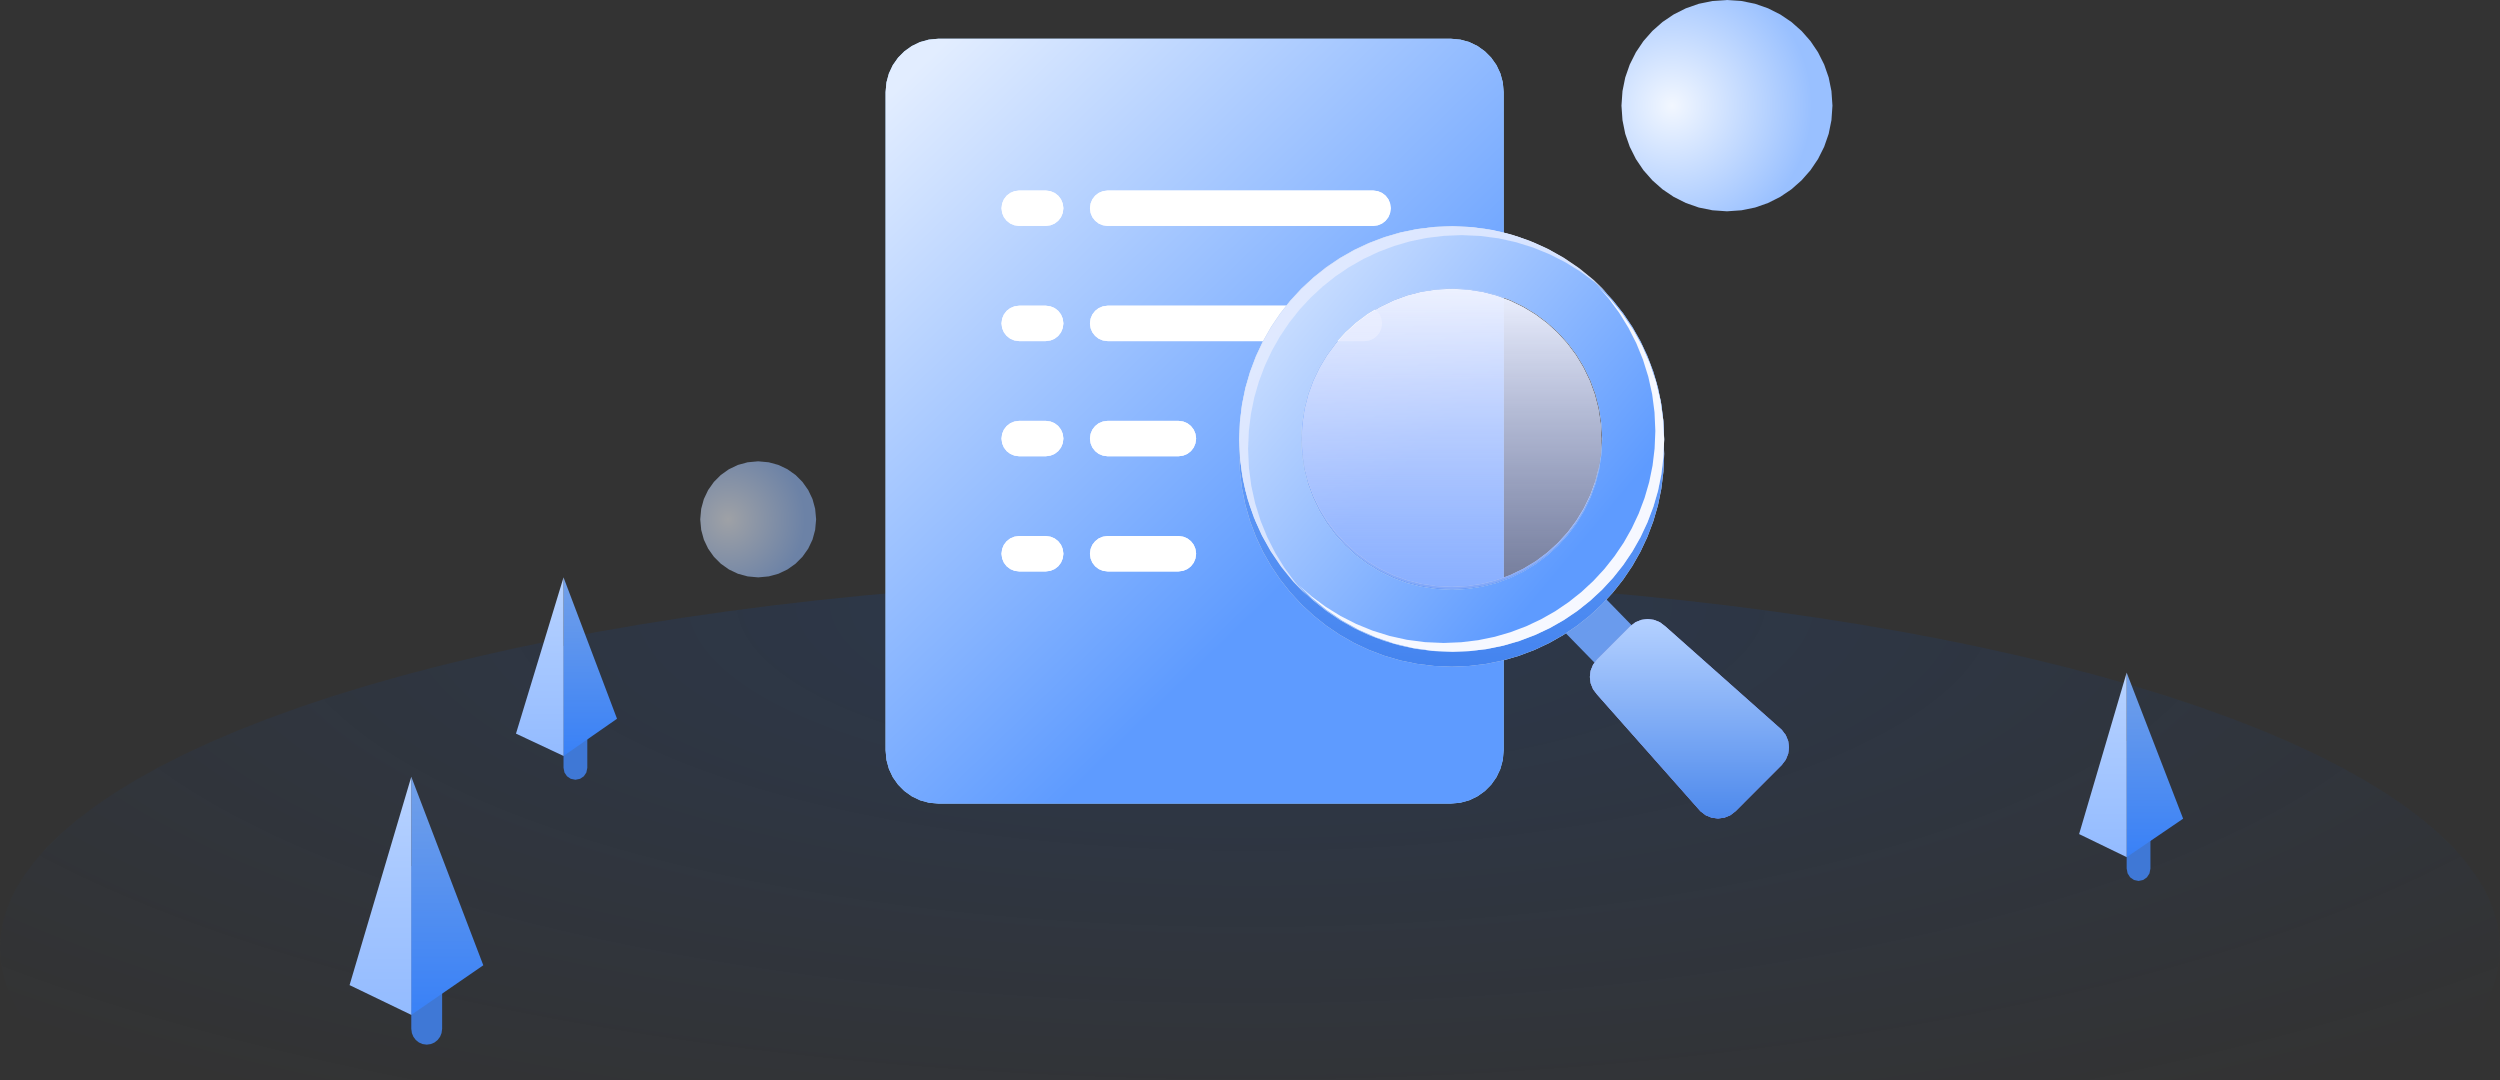<svg width="840" height="363" viewBox="0 0 840 363" fill="none" xmlns="http://www.w3.org/2000/svg">
<rect x="0" y="0" width="840" height="363" fill="#333333" stroke="none"/>
<g clip-path="url(#clip0_1_446)">
<path d="M840 318.5L839.77 322.623L839.081 326.72L837.953 330.789L836.375 334.841L834.348 338.88L831.862 342.9L828.348 347.621L824.224 352.302L819.481 356.943L814.089 361.557L808.028 366.145L801.568 370.531L794.498 374.864L786.8 379.148L778.452 383.383L769.436 387.573L760.2 391.518L750.354 395.382L739.89 399.175L728.777 402.892L716.985 406.534L705.072 409.929L692.731 413.178L679.95 416.288L666.72 419.26L653.02 422.08L639.261 424.686L625.162 427.136L610.714 429.425L595.906 431.554L580.729 433.522L565.552 435.285L550.135 436.873L534.458 438.288L518.522 439.524L502.317 440.586L486.161 441.447L469.845 442.121L453.39 442.607L436.775 442.897L420 443L403.225 442.897L386.61 442.607L370.155 442.121L353.839 441.447L337.683 440.586L321.478 439.524L305.542 438.288L289.865 436.873L274.448 435.285L259.271 433.522L244.094 431.554L229.286 429.425L214.838 427.136L200.739 424.686L186.98 422.08L173.28 419.26L160.05 416.288L147.269 413.178L134.928 409.929L123.015 406.534L111.223 402.892L100.11 399.175L89.645 395.382L79.8 391.518L70.564 387.573L61.548 383.383L53.2 379.148L45.502 374.864L38.432 370.531L31.972 366.145L25.911 361.557L20.519 356.943L15.776 352.302L11.652 347.621L8.138 342.9L5.652 338.88L3.625 334.841L2.047 330.789L0.919 326.72L0.23 322.623L0 318.5L0.23 314.377L0.919 310.28L2.047 306.211L3.625 302.159L5.652 298.12L8.138 294.1L11.652 289.379L15.776 284.698L20.519 280.057L25.911 275.443L31.972 270.855L38.432 266.469L45.502 262.136L53.2 257.852L61.548 253.617L70.564 249.427L79.8 245.482L89.645 241.618L100.11 237.825L111.223 234.108L123.015 230.466L134.928 227.071L147.269 223.822L160.05 220.712L173.28 217.74L186.98 214.92L200.739 212.314L214.838 209.864L229.286 207.575L244.094 205.446L259.271 203.478L274.448 201.715L289.865 200.127L305.542 198.712L321.478 197.476L337.683 196.414L353.839 195.553L370.155 194.879L386.61 194.393L403.225 194.103L420 194L436.775 194.103L453.39 194.393L469.845 194.879L486.161 195.553L502.317 196.414L518.522 197.476L534.458 198.712L550.135 200.127L565.552 201.715L580.729 203.478L595.906 205.446L610.714 207.575L625.162 209.864L639.261 212.314L653.02 214.92L666.72 217.74L679.95 220.712L692.731 223.822L705.072 227.071L716.985 230.466L728.777 234.108L739.89 237.825L750.354 241.618L760.2 245.482L769.436 249.427L778.452 253.617L786.8 257.852L794.498 262.136L801.568 266.469L808.028 270.855L814.089 275.443L819.481 280.057L824.224 284.698L828.348 289.379L831.862 294.1L834.348 298.12L836.375 302.159L837.953 306.211L839.081 310.28L839.77 314.377L840 318.5Z" fill="url(#paint0_radial_1_446)"/>
<path d="M138.193 291H148.557V345.67L148.358 347.12L147.858 348.36L147.04 349.44L145.991 350.28L144.783 350.8L143.375 351L141.967 350.8L140.769 350.28L139.711 349.44L138.902 348.36L138.393 347.12L138.193 345.67V291Z" fill="#3F78D6"/>
<path fill-rule="evenodd" clip-rule="evenodd" d="M138.193 261L162.387 324.33L138.193 341V261Z" fill="url(#paint1_linear_1_446)"/>
<path fill-rule="evenodd" clip-rule="evenodd" d="M138.193 261L117.454 331L138.193 341V261Z" fill="url(#paint2_linear_1_446)"/>
<path d="M714.558 249H722.546V291.82L722.226 293.46L721.378 294.78L720.11 295.67L718.552 296L716.994 295.67L715.726 294.78L714.877 293.46L714.558 291.82V249Z" fill="#3F78D6"/>
<path fill-rule="evenodd" clip-rule="evenodd" d="M714.558 226L733.529 275.08L714.558 288V226Z" fill="url(#paint3_linear_1_446)"/>
<path fill-rule="evenodd" clip-rule="evenodd" d="M714.558 226L698.582 280.25L714.558 288V226Z" fill="url(#paint4_linear_1_446)"/>
<path d="M189.346 217H197.334V258L197.014 259.57L196.166 260.83L194.908 261.68L193.34 262L191.772 261.68L190.514 260.83L189.665 259.57L189.346 258V217Z" fill="#3F78D6"/>
<path fill-rule="evenodd" clip-rule="evenodd" d="M189.346 194L207.319 241.5L189.346 254V194Z" fill="url(#paint5_linear_1_446)"/>
<path fill-rule="evenodd" clip-rule="evenodd" d="M189.346 194L173.37 246.5L189.346 254V194Z" fill="url(#paint6_linear_1_446)"/>
<path fill-rule="evenodd" clip-rule="evenodd" d="M315.357 13.01H487.439L490.694 13.31L493.67 14.13L496.425 15.46L498.922 17.24L501.038 19.37L502.816 21.89L504.124 24.67L504.943 27.67L505.242 30.94V252.08L504.943 255.35L504.124 258.35L502.816 261.13L501.038 263.65L498.922 265.78L496.425 267.56L493.67 268.89L490.694 269.71L487.439 270.01H315.357L312.102 269.71L309.126 268.89L306.37 267.56L303.874 265.78L301.757 263.65L299.98 261.13L298.672 258.35L297.853 255.35L297.554 252.08V30.94L297.853 27.67L298.672 24.67L299.98 21.89L301.757 19.37L303.874 17.24L306.37 15.46L309.126 14.13L312.102 13.31L315.357 13.01Z" fill="#A2D2FE"/>
<path fill-rule="evenodd" clip-rule="evenodd" d="M315.357 13.01H487.439L490.694 13.31L493.67 14.13L496.425 15.46L498.922 17.24L501.038 19.37L502.816 21.89L504.124 24.67L504.943 27.67L505.242 30.94V252.08L504.943 255.35L504.124 258.35L502.816 261.13L501.038 263.65L498.922 265.78L496.425 267.56L493.67 268.89L490.694 269.71L487.439 270.01H315.357L312.102 269.71L309.126 268.89L306.37 267.56L303.874 265.78L301.757 263.65L299.98 261.13L298.672 258.35L297.853 255.35L297.554 252.08V30.94L297.853 27.67L298.672 24.67L299.98 21.89L301.757 19.37L303.874 17.24L306.37 15.46L309.126 14.13L312.102 13.31L315.357 13.01Z" fill="url(#paint7_linear_1_446)"/>
<path fill-rule="evenodd" clip-rule="evenodd" d="M461.358 75.92H372.172L370.554 75.69L369.166 75.11L367.968 74.17L367.029 72.97L366.45 71.58L366.221 69.96L366.45 68.35L367.029 66.96L367.968 65.75L369.166 64.82L370.554 64.24L372.172 64.01H461.358L462.965 64.24L464.353 64.82L465.562 65.75L466.49 66.96L467.069 68.35L467.299 69.96L467.069 71.58L466.49 72.97L465.562 74.17L464.353 75.11L462.965 75.69L461.358 75.92ZM372.172 141.41H395.956L397.564 141.63L398.951 142.21L400.16 143.15L401.088 144.36L401.667 145.74L401.897 147.36L401.667 148.98L401.088 150.36L400.16 151.57L398.951 152.51L397.564 153.08L395.956 153.31H372.172L370.554 153.08L369.166 152.5L367.968 151.57L367.029 150.36L366.45 148.98L366.221 147.36L366.45 145.74L367.029 144.36L367.968 143.15L369.166 142.21L370.554 141.63L372.172 141.41ZM351.363 192.01H342.436L340.829 191.78L339.441 191.2L338.233 190.27L337.304 189.06L336.725 187.67L336.495 186.06L336.725 184.44L337.304 183.05L338.233 181.85L339.441 180.91L340.829 180.33L342.436 180.1H351.363L352.97 180.33L354.358 180.91L355.567 181.85L356.495 183.05L357.074 184.44L357.304 186.06L357.074 187.67L356.495 189.06L355.567 190.27L354.358 191.2L352.97 191.78L351.363 192.01ZM351.363 153.31H342.436L340.829 153.08L339.441 152.5L338.233 151.57L337.304 150.36L336.725 148.98L336.495 147.36L336.725 145.74L337.304 144.36L338.233 143.15L339.441 142.21L340.829 141.63L342.436 141.41H351.363L352.97 141.63L354.358 142.21L355.567 143.15L356.495 144.36L357.074 145.74L357.304 147.36L357.074 148.98L356.495 150.36L355.567 151.57L354.358 152.51L352.97 153.08L351.363 153.31ZM351.363 114.61H342.436L340.829 114.39L339.441 113.81L338.233 112.87L337.304 111.66L336.725 110.28L336.495 108.66L336.725 107.04L337.304 105.66L338.233 104.45L339.441 103.52L340.829 102.94L342.436 102.71H351.363L352.97 102.94L354.358 103.51L355.567 104.45L356.495 105.66L357.074 107.04L357.304 108.66L357.074 110.28L356.495 111.66L355.567 112.87L354.358 113.81L352.97 114.39L351.363 114.61ZM351.363 75.92H342.436L340.829 75.69L339.441 75.11L338.233 74.17L337.304 72.97L336.725 71.58L336.495 69.96L336.725 68.35L337.304 66.96L338.233 65.75L339.441 64.82L340.829 64.24L342.436 64.01H351.363L352.97 64.24L354.358 64.82L355.567 65.75L356.495 66.96L357.074 68.35L357.304 69.96L357.074 71.58L356.495 72.97L355.567 74.17L354.358 75.11L352.97 75.69L351.363 75.92ZM372.172 180.1H395.956L397.564 180.33L398.951 180.91L400.16 181.85L401.088 183.05L401.667 184.44L401.897 186.06L401.667 187.67L401.088 189.06L400.16 190.27L398.951 191.2L397.564 191.78L395.956 192.01H372.172L370.554 191.78L369.166 191.2L367.968 190.27L367.029 189.06L366.45 187.67L366.221 186.06L366.45 184.44L367.029 183.05L367.968 181.85L369.166 180.91L370.554 180.33L372.172 180.1ZM366.221 108.66L366.45 107.04L367.029 105.66L367.968 104.45L369.166 103.52L370.554 102.94L372.172 102.71H458.382L460 102.94L461.378 103.52L462.586 104.45L463.525 105.66L464.094 107.04L464.323 108.66L464.094 110.28L463.525 111.66L462.586 112.87L461.378 113.81L460 114.39L458.382 114.61H372.172L370.554 114.39L369.166 113.81L367.968 112.87L367.029 111.66L366.45 110.28L366.221 108.66Z" fill="#F9FAFF"/>
<path d="M461.358 75.92H372.172L370.554 75.69L369.166 75.11L367.968 74.17L367.029 72.97L366.45 71.58L366.221 69.96L366.45 68.35L367.029 66.96L367.968 65.75L369.166 64.82L370.554 64.24L372.172 64.01H461.358L462.965 64.24L464.353 64.82L465.562 65.75L466.49 66.96L467.069 68.35L467.299 69.96L467.069 71.58L466.49 72.97L465.562 74.17L464.353 75.11L462.965 75.69L461.358 75.92ZM372.172 141.41H395.956L397.564 141.63L398.951 142.21L400.16 143.15L401.088 144.36L401.667 145.74L401.897 147.36L401.667 148.98L401.088 150.36L400.16 151.57L398.951 152.51L397.564 153.08L395.956 153.31H372.172L370.554 153.08L369.166 152.5L367.968 151.57L367.029 150.36L366.45 148.98L366.221 147.36L366.45 145.74L367.029 144.36L367.968 143.15L369.166 142.21L370.554 141.63L372.172 141.41ZM351.363 192.01H342.436L340.829 191.78L339.441 191.2L338.233 190.27L337.304 189.06L336.725 187.67L336.495 186.06L336.725 184.44L337.304 183.05L338.233 181.85L339.441 180.91L340.829 180.33L342.436 180.1H351.363L352.97 180.33L354.358 180.91L355.567 181.85L356.495 183.05L357.074 184.44L357.304 186.06L357.074 187.67L356.495 189.06L355.567 190.27L354.358 191.2L352.97 191.78L351.363 192.01ZM351.363 153.31H342.436L340.829 153.08L339.441 152.5L338.233 151.57L337.304 150.36L336.725 148.98L336.495 147.36L336.725 145.74L337.304 144.36L338.233 143.15L339.441 142.21L340.829 141.63L342.436 141.41H351.363L352.97 141.63L354.358 142.21L355.567 143.15L356.495 144.36L357.074 145.74L357.304 147.36L357.074 148.98L356.495 150.36L355.567 151.57L354.358 152.51L352.97 153.08L351.363 153.31ZM351.363 114.61H342.436L340.829 114.39L339.441 113.81L338.233 112.87L337.304 111.66L336.725 110.28L336.495 108.66L336.725 107.04L337.304 105.66L338.233 104.45L339.441 103.52L340.829 102.94L342.436 102.71H351.363L352.97 102.94L354.358 103.51L355.567 104.45L356.495 105.66L357.074 107.04L357.304 108.66L357.074 110.28L356.495 111.66L355.567 112.87L354.358 113.81L352.97 114.39L351.363 114.61ZM351.363 75.92H342.436L340.829 75.69L339.441 75.11L338.233 74.17L337.304 72.97L336.725 71.58L336.495 69.96L336.725 68.35L337.304 66.96L338.233 65.75L339.441 64.82L340.829 64.24L342.436 64.01H351.363L352.97 64.24L354.358 64.82L355.567 65.75L356.495 66.96L357.074 68.35L357.304 69.96L357.074 71.58L356.495 72.97L355.567 74.17L354.358 75.11L352.97 75.69L351.363 75.92ZM372.172 180.1H395.956L397.564 180.33L398.951 180.91L400.16 181.85L401.088 183.05L401.667 184.44L401.897 186.06L401.667 187.67L401.088 189.06L400.16 190.27L398.951 191.2L397.564 191.78L395.956 192.01H372.172L370.554 191.78L369.166 191.2L367.968 190.27L367.029 189.06L366.45 187.67L366.221 186.06L366.45 184.44L367.029 183.05L367.968 181.85L369.166 180.91L370.554 180.33L372.172 180.1ZM366.221 108.66L366.45 107.04L367.029 105.66L367.968 104.45L369.166 103.52L370.554 102.94L372.172 102.71H458.382L460 102.94L461.378 103.52L462.586 104.45L463.525 105.66L464.094 107.04L464.323 108.66L464.094 110.28L463.525 111.66L462.586 112.87L461.378 113.81L460 114.39L458.382 114.61H372.172L370.554 114.39L369.166 113.81L367.968 112.87L367.029 111.66L366.45 110.28L366.221 108.66Z" fill="white"/>
<path fill-rule="evenodd" clip-rule="evenodd" d="M518.222 204.69L530.594 192.01L561.158 223.33L548.787 236.01L518.222 204.69Z" fill="#6A9BED"/>
<path fill-rule="evenodd" clip-rule="evenodd" d="M536.645 221.55L547.718 210.46L549.516 209.09L551.503 208.28L553.62 208.01L555.736 208.28L557.733 209.09L559.531 210.46L598.652 245.21L600.02 247.01L600.829 249L601.098 251.12L600.829 253.24L600.02 255.24L598.652 257.04L583.145 272.56L581.358 273.93L579.361 274.74L577.244 275.01L575.127 274.74L573.14 273.93L571.343 272.56L536.645 233.38L535.277 231.58L534.468 229.59L534.199 227.46L534.468 225.34L535.277 223.35L536.645 221.55Z" fill="#999999"/>
<path d="M536.645 221.55L547.718 210.46L549.516 209.09L551.503 208.28L553.62 208.01L555.736 208.28L557.733 209.09L559.531 210.46L598.652 245.21L600.02 247.01L600.829 249L601.098 251.12L600.829 253.24L600.02 255.24L598.652 257.04L583.145 272.56L581.358 273.93L579.361 274.74L577.244 275.01L575.127 274.74L573.14 273.93L571.343 272.56L536.645 233.38L535.277 231.58L534.468 229.59L534.199 227.46L534.468 225.34L535.277 223.35L536.645 221.55Z" fill="url(#paint8_linear_1_446)"/>
<path d="M536.645 221.55L547.718 210.46L549.516 209.09L551.503 208.28L553.62 208.01L555.736 208.28L557.733 209.09L559.531 210.46L598.652 245.21L600.02 247.01L600.829 249L601.098 251.12L600.829 253.24L600.02 255.24L598.652 257.04L583.145 272.56L581.358 273.93L579.361 274.74L577.244 275.01L575.127 274.74L573.14 273.93L571.343 272.56L536.645 233.38L535.277 231.58L534.468 229.59L534.199 227.46L534.468 225.34L535.277 223.35L536.645 221.55Z" fill="url(#paint9_linear_1_446)"/>
<path fill-rule="evenodd" clip-rule="evenodd" d="M487.768 224.01L481.837 223.76L476.116 223.06L470.574 221.93L465.202 220.36L459.94 218.37L454.937 216.02L450.165 213.3L445.601 210.21L441.288 206.78L437.284 203.07L433.579 199.06L430.155 194.74L427.069 190.17L424.353 185.39L422.007 180.38L420.02 175.11L418.452 169.73L417.324 164.18L416.625 158.45L416.375 152.51L416.625 146.57L417.324 140.84L418.452 135.29L420.02 129.91L422.007 124.64L424.353 119.63L427.069 114.85L430.155 110.28L433.579 105.96L437.284 101.95L441.288 98.24L445.601 94.81L450.165 91.72L454.937 89L459.94 86.65L465.202 84.66L470.574 83.09L476.116 81.96L481.837 81.26L487.768 81.01L493.699 81.26L499.421 81.96L504.962 83.09L510.334 84.66L515.596 86.65L520.599 89L525.372 91.72L529.935 94.81L534.248 98.24L538.252 101.95L541.957 105.96L545.382 110.28L548.467 114.85L551.183 119.63L553.529 124.64L555.526 129.91L557.084 135.29L558.212 140.84L558.911 146.57L559.161 152.51L558.911 158.45L558.212 164.18L557.084 169.73L555.517 175.11L553.529 180.38L551.183 185.39L548.467 190.17L545.382 194.74L541.957 199.06L538.252 203.07L534.248 206.78L529.935 210.21L525.372 213.3L520.599 216.02L515.596 218.37L510.334 220.36L504.962 221.93L499.421 223.06L493.699 223.76L487.768 224.01ZM487.768 95.91L482.516 96.19L477.504 96.95L472.701 98.18L468.088 99.89L463.634 102.04L459.481 104.56L455.616 107.46L452.012 110.74L448.737 114.35L445.841 118.22L443.325 122.38L441.168 126.84L439.471 131.46L438.242 136.27L437.484 141.29L437.194 146.55L437.484 151.81L438.242 156.83L439.471 161.64L441.168 166.27L443.325 170.73L445.841 174.88L448.737 178.76L452.012 182.36L455.616 185.64L459.481 188.54L463.634 191.06L468.088 193.22L472.701 194.92L477.504 196.15L482.516 196.92L487.768 197.2L493.02 196.92L498.033 196.15L502.836 194.92L507.449 193.22L511.902 191.06L516.056 188.54L519.92 185.64L523.525 182.36L526.8 178.76L529.695 174.88L532.211 170.73L534.368 166.27L536.066 161.64L537.294 156.83L538.053 151.81L538.342 146.55L538.053 141.29L537.294 136.27L536.066 131.46L534.368 126.84L532.211 122.38L529.695 118.22L526.8 114.35L523.525 110.74L519.92 107.46L516.056 104.56L511.902 102.04L507.449 99.89L502.836 98.18L498.033 96.95L493.02 96.19L487.768 95.91Z" fill="#E5E5E5"/>
<path d="M487.768 224.01L481.837 223.76L476.116 223.06L470.574 221.93L465.202 220.36L459.94 218.37L454.937 216.02L450.165 213.3L445.601 210.21L441.288 206.78L437.284 203.07L433.579 199.06L430.155 194.74L427.069 190.17L424.353 185.39L422.007 180.38L420.02 175.11L418.452 169.73L417.324 164.18L416.625 158.45L416.375 152.51L416.625 146.57L417.324 140.84L418.452 135.29L420.02 129.91L422.007 124.64L424.353 119.63L427.069 114.85L430.155 110.28L433.579 105.96L437.284 101.95L441.288 98.24L445.601 94.81L450.165 91.72L454.937 89L459.94 86.65L465.202 84.66L470.574 83.09L476.116 81.96L481.837 81.26L487.768 81.01L493.699 81.26L499.421 81.96L504.962 83.09L510.334 84.66L515.596 86.65L520.599 89L525.372 91.72L529.935 94.81L534.248 98.24L538.252 101.95L541.957 105.96L545.382 110.28L548.467 114.85L551.183 119.63L553.529 124.64L555.526 129.91L557.084 135.29L558.212 140.84L558.911 146.57L559.161 152.51L558.911 158.45L558.212 164.18L557.084 169.73L555.517 175.11L553.529 180.38L551.183 185.39L548.467 190.17L545.382 194.74L541.957 199.06L538.252 203.07L534.248 206.78L529.935 210.21L525.372 213.3L520.599 216.02L515.596 218.37L510.334 220.36L504.962 221.93L499.421 223.06L493.699 223.76L487.768 224.01ZM487.768 95.91L482.516 96.19L477.504 96.95L472.701 98.18L468.088 99.89L463.634 102.04L459.481 104.56L455.616 107.46L452.012 110.74L448.737 114.35L445.841 118.22L443.325 122.38L441.168 126.84L439.471 131.46L438.242 136.27L437.484 141.29L437.194 146.55L437.484 151.81L438.242 156.83L439.471 161.64L441.168 166.27L443.325 170.73L445.841 174.88L448.737 178.76L452.012 182.36L455.616 185.64L459.481 188.54L463.634 191.06L468.088 193.22L472.701 194.92L477.504 196.15L482.516 196.92L487.768 197.2L493.02 196.92L498.033 196.15L502.836 194.92L507.449 193.22L511.902 191.06L516.056 188.54L519.92 185.64L523.525 182.36L526.8 178.76L529.695 174.88L532.211 170.73L534.368 166.27L536.066 161.64L537.294 156.83L538.053 151.81L538.342 146.55L538.053 141.29L537.294 136.27L536.066 131.46L534.368 126.84L532.211 122.38L529.695 118.22L526.8 114.35L523.525 110.74L519.92 107.46L516.056 104.56L511.902 102.04L507.449 99.89L502.836 98.18L498.033 96.95L493.02 96.19L487.768 95.91Z" fill="url(#paint10_linear_1_446)"/>
<path fill-rule="evenodd" clip-rule="evenodd" d="M487.768 219.01L481.837 218.76L476.116 218.06L470.574 216.93L465.202 215.36L459.94 213.37L454.937 211.02L450.165 208.3L445.601 205.21L441.288 201.78L437.284 198.07L433.579 194.06L430.155 189.74L427.069 185.17L424.353 180.39L422.007 175.38L420.02 170.11L418.452 164.73L417.324 159.18L416.625 153.45L416.375 147.51L416.625 141.57L417.324 135.84L418.452 130.29L420.02 124.91L422.007 119.64L424.353 114.63L427.069 109.85L430.155 105.28L433.579 100.96L437.284 96.95L441.288 93.24L445.601 89.81L450.165 86.72L454.937 84L459.94 81.65L465.202 79.66L470.574 78.09L476.116 76.96L481.837 76.26L487.768 76.01L493.699 76.26L499.421 76.96L504.962 78.09L510.334 79.66L515.596 81.65L520.599 84L525.372 86.72L529.935 89.81L534.248 93.24L538.252 96.95L541.957 100.96L545.382 105.28L548.467 109.85L551.183 114.63L553.529 119.64L555.526 124.91L557.084 130.29L558.212 135.84L558.911 141.57L559.161 147.51L558.911 153.45L558.212 159.18L557.084 164.73L555.517 170.11L553.529 175.38L551.183 180.39L548.467 185.17L545.382 189.74L541.957 194.06L538.252 198.07L534.248 201.78L529.935 205.21L525.372 208.3L520.599 211.02L515.596 213.37L510.334 215.36L504.962 216.93L499.421 218.06L493.699 218.76L487.768 219.01ZM487.768 96.86L482.516 97.15L477.504 97.91L472.701 99.14L468.088 100.84L463.634 103L459.481 105.52L455.616 108.42L452.012 111.7L448.737 115.31L445.841 119.18L443.325 123.34L441.168 127.8L439.471 132.42L438.242 137.23L437.484 142.25L437.194 147.51L437.484 152.77L438.242 157.79L439.471 162.6L441.168 167.22L443.325 171.68L445.841 175.84L448.737 179.71L452.012 183.32L455.616 186.6L459.481 189.5L463.634 192.02L468.088 194.18L472.701 195.88L477.504 197.11L482.516 197.87L487.768 198.16L493.02 197.87L498.033 197.11L502.836 195.88L507.449 194.18L511.902 192.02L516.056 189.5L519.92 186.6L523.525 183.32L526.8 179.71L529.695 175.84L532.211 171.68L534.368 167.22L536.066 162.6L537.294 157.79L538.053 152.77L538.342 147.51L538.053 142.25L537.294 137.23L536.066 132.42L534.368 127.8L532.211 123.34L529.695 119.18L526.8 115.31L523.525 111.7L519.92 108.42L516.056 105.52L511.902 103L507.449 100.84L502.836 99.14L498.033 97.91L493.02 97.15L487.768 96.86Z" fill="#E5E5E5"/>
<path fill-rule="evenodd" clip-rule="evenodd" d="M487.768 219.01L481.837 218.76L476.116 218.06L470.574 216.93L465.202 215.36L459.94 213.37L454.937 211.02L450.165 208.3L445.601 205.21L441.288 201.78L437.284 198.07L433.579 194.06L430.155 189.74L427.069 185.17L424.353 180.39L422.007 175.38L420.02 170.11L418.452 164.73L417.324 159.18L416.625 153.45L416.375 147.51L416.625 141.57L417.324 135.84L418.452 130.29L420.02 124.91L422.007 119.64L424.353 114.63L427.069 109.85L430.155 105.28L433.579 100.96L437.284 96.95L441.288 93.24L445.601 89.81L450.165 86.72L454.937 84L459.94 81.65L465.202 79.66L470.574 78.09L476.116 76.96L481.837 76.26L487.768 76.01L493.699 76.26L499.421 76.96L504.962 78.09L510.334 79.66L515.596 81.65L520.599 84L525.372 86.72L529.935 89.81L534.248 93.24L538.252 96.95L541.957 100.96L545.382 105.28L548.467 109.85L551.183 114.63L553.529 119.64L555.526 124.91L557.084 130.29L558.212 135.84L558.911 141.57L559.161 147.51L558.911 153.45L558.212 159.18L557.084 164.73L555.517 170.11L553.529 175.38L551.183 180.39L548.467 185.17L545.382 189.74L541.957 194.06L538.252 198.07L534.248 201.78L529.935 205.21L525.372 208.3L520.599 211.02L515.596 213.37L510.334 215.36L504.962 216.93L499.421 218.06L493.699 218.76L487.768 219.01ZM487.768 96.86L482.516 97.15L477.504 97.91L472.701 99.14L468.088 100.84L463.634 103L459.481 105.52L455.616 108.42L452.012 111.7L448.737 115.31L445.841 119.18L443.325 123.34L441.168 127.8L439.471 132.42L438.242 137.23L437.484 142.25L437.194 147.51L437.484 152.77L438.242 157.79L439.471 162.6L441.168 167.22L443.325 171.68L445.841 175.84L448.737 179.71L452.012 183.32L455.616 186.6L459.481 189.5L463.634 192.02L468.088 194.18L472.701 195.88L477.504 197.11L482.516 197.87L487.768 198.16L493.02 197.87L498.033 197.11L502.836 195.88L507.449 194.18L511.902 192.02L516.056 189.5L519.92 186.6L523.525 183.32L526.8 179.71L529.695 175.84L532.211 171.68L534.368 167.22L536.066 162.6L537.294 157.79L538.053 152.77L538.342 147.51L538.053 142.25L537.294 137.23L536.066 132.42L534.368 127.8L532.211 123.34L529.695 119.18L526.8 115.31L523.525 111.7L519.92 108.42L516.056 105.52L511.902 103L507.449 100.84L502.836 99.14L498.033 97.91L493.02 97.15L487.768 96.86Z" fill="url(#paint11_linear_1_446)"/>
<path fill-rule="evenodd" clip-rule="evenodd" d="M491.053 79L485.102 79.25L479.361 79.95L473.789 81.09L468.397 82.66L463.115 84.66L458.083 87.03L453.29 89.76L448.717 92.86L444.383 96.3L440.359 100.03L436.635 104.06L433.2 108.4L430.105 112.98L427.379 117.78L425.012 122.82L423.015 128.11L421.448 133.51L420.309 139.09L419.61 144.84L419.361 150.8L419.64 157.14L420.439 163.26L421.747 169.18L423.554 174.96L425.801 180.49L428.487 185.77L431.592 190.82L435.077 195.56L438.941 200.01L434.508 195.45L430.514 190.53L426.929 185.23L423.824 179.64L421.238 173.77L419.141 167.59L417.633 161.24L416.705 154.66L416.375 147.81L416.625 141.85L417.324 136.09L418.462 130.52L420.03 125.12L422.027 119.83L424.393 114.79L427.109 109.99L430.204 105.41L433.649 101.07L437.374 97.04L441.398 93.31L445.731 89.86L450.304 86.76L455.097 84.04L460.13 81.67L465.412 79.67L470.804 78.1L476.365 76.96L482.117 76.26L488.068 76.01L494.907 76.34L501.478 77.27L507.818 78.78L513.989 80.88L519.85 83.47L525.432 86.58L530.724 90.17L535.626 94.17L540.19 98.61L535.746 94.74L531.013 91.25L525.971 88.14L520.699 85.45L515.177 83.2L509.406 81.39L503.495 80.08L497.384 79.28L491.053 79Z" fill="#E6ECFF" fill-opacity="0.8"/>
<path fill-rule="evenodd" clip-rule="evenodd" d="M485.082 216.04L490.983 215.79L496.685 215.1L502.207 213.97L507.559 212.41L512.801 210.43L517.783 208.08L522.546 205.38L527.079 202.3L531.383 198.88L535.367 195.18L539.061 191.19L542.476 186.88L545.552 182.34L548.248 177.57L550.594 172.58L552.571 167.33L554.129 161.97L555.257 156.44L555.946 150.73L556.196 144.82L555.916 138.53L555.127 132.46L553.829 126.59L552.042 120.85L549.815 115.37L547.149 110.13L544.064 105.12L540.609 100.42L536.775 96.01L541.168 100.54L545.142 105.42L548.697 110.67L551.772 116.21L554.338 122.04L556.415 128.17L557.913 134.47L558.832 141L559.161 147.78L558.912 153.7L558.223 159.41L557.094 164.94L555.537 170.3L553.55 175.54L551.213 180.54L548.507 185.3L545.442 189.85L542.027 194.15L538.332 198.15L534.338 201.85L530.045 205.27L525.502 208.34L520.749 211.05L515.756 213.39L510.524 215.38L505.172 216.94L499.651 218.07L493.949 218.76L488.038 219.01L481.268 218.68L474.748 217.76L468.457 216.26L462.337 214.18L456.515 211.61L450.983 208.53L445.741 204.97L440.869 200.99L436.345 196.59L440.749 200.43L445.442 203.89L450.444 206.98L455.676 209.65L461.148 211.88L466.88 213.67L472.741 214.97L478.802 215.76L485.082 216.04Z" fill="#F6F8FF"/>
<path d="M487.768 97.01L493 97.29L498.003 98.05L502.786 99.28L507.399 100.98L511.832 103.13L515.976 105.64L519.83 108.53L523.425 111.8L526.69 115.4L529.576 119.26L532.082 123.41L534.229 127.85L535.926 132.47L537.154 137.26L537.913 142.27L538.193 147.51L537.913 152.75L537.154 157.76L535.926 162.55L534.229 167.17L532.082 171.61L529.576 175.76L526.69 179.62L523.425 183.22L519.83 186.49L515.976 189.38L511.832 191.89L507.399 194.04L502.786 195.74L498.003 196.97L493 197.73L487.768 198.01L482.536 197.73L477.534 196.97L472.751 195.74L468.138 194.04L463.704 191.89L459.561 189.38L455.706 186.49L452.112 183.22L448.847 179.62L445.961 175.76L443.455 171.61L441.308 167.17L439.611 162.55L438.382 157.76L437.624 152.75L437.344 147.51L437.624 142.27L438.382 137.26L439.611 132.47L441.308 127.85L443.455 123.41L445.961 119.26L448.847 115.4L452.112 111.8L455.706 108.53L459.561 105.64L463.704 103.13L468.138 100.98L472.751 99.28L477.534 98.05L482.536 97.29L487.768 97.01Z" fill="url(#paint12_linear_1_446)"/>
<path d="M615.706 35.5L615.367 40.38L614.438 44.97L612.921 49.32L610.854 53.44L608.327 57.19L605.322 60.6L601.917 63.61L598.173 66.14L594.059 68.21L589.715 69.73L585.132 70.66L580.26 71L575.387 70.66L570.804 69.73L566.46 68.21L562.346 66.14L558.602 63.61L555.197 60.6L552.192 57.19L549.665 53.44L547.599 49.32L546.081 44.97L545.152 40.38L544.813 35.5L545.152 30.62L546.081 26.03L547.599 21.68L549.665 17.56L552.192 13.81L555.197 10.4L558.602 7.39L562.346 4.86L566.46 2.79L570.804 1.27L575.387 0.34L580.26 0L585.132 0.34L589.715 1.27L594.059 2.79L598.173 4.86L601.917 7.39L605.322 10.4L608.327 13.81L610.854 17.56L612.921 21.68L614.438 26.03L615.367 30.62L615.706 35.5Z" fill="url(#paint13_radial_1_446)"/>
<path d="M274.218 174.5L273.889 178.06L273 181.32L271.562 184.34L269.625 187.08L267.309 189.4L264.573 191.34L261.557 192.78L258.302 193.67L254.748 194L251.193 193.67L247.938 192.78L244.922 191.34L242.186 189.4L239.87 187.08L237.933 184.34L236.495 181.32L235.606 178.06L235.277 174.5L235.606 170.94L236.495 167.68L237.933 164.66L239.87 161.92L242.186 159.6L244.922 157.66L247.938 156.22L251.193 155.33L254.748 155L258.302 155.33L261.557 156.22L264.573 157.66L267.309 159.6L269.625 161.92L271.562 164.66L273 167.68L273.889 170.94L274.218 174.5Z" fill="url(#paint14_radial_1_446)" fill-opacity="0.563"/>
</g>
<defs>
<radialGradient id="paint0_radial_1_446" cx="0" cy="0" r="1" gradientUnits="userSpaceOnUse" gradientTransform="translate(420.369 202.929) rotate(90) scale(197.683 597.772)">
<stop stop-color="#0052D9" stop-opacity="0.152"/>
<stop offset="1" stop-color="#0052D9" stop-opacity="0"/>
</radialGradient>
<linearGradient id="paint1_linear_1_446" x1="150.29" y1="261" x2="150.29" y2="341" gradientUnits="userSpaceOnUse">
<stop stop-color="#72A0E8"/>
<stop offset="0.994" stop-color="#3981F7"/>
</linearGradient>
<linearGradient id="paint2_linear_1_446" x1="127.823" y1="261" x2="127.823" y2="341" gradientUnits="userSpaceOnUse">
<stop offset="0.013" stop-color="#B7D2FF"/>
<stop offset="1" stop-color="#93BBFF"/>
</linearGradient>
<linearGradient id="paint3_linear_1_446" x1="724.044" y1="226" x2="724.044" y2="288" gradientUnits="userSpaceOnUse">
<stop stop-color="#72A0E8"/>
<stop offset="0.994" stop-color="#3981F7"/>
</linearGradient>
<linearGradient id="paint4_linear_1_446" x1="706.57" y1="226" x2="706.57" y2="288" gradientUnits="userSpaceOnUse">
<stop offset="0.013" stop-color="#B7D2FF"/>
<stop offset="1" stop-color="#93BBFF"/>
</linearGradient>
<linearGradient id="paint5_linear_1_446" x1="198.332" y1="194" x2="198.332" y2="254" gradientUnits="userSpaceOnUse">
<stop stop-color="#72A0E8"/>
<stop offset="0.994" stop-color="#3981F7"/>
</linearGradient>
<linearGradient id="paint6_linear_1_446" x1="181.358" y1="194" x2="181.358" y2="254" gradientUnits="userSpaceOnUse">
<stop offset="0.013" stop-color="#B7D2FF"/>
<stop offset="1" stop-color="#93BBFF"/>
</linearGradient>
<linearGradient id="paint7_linear_1_446" x1="458.179" y1="170.654" x2="311.495" y2="19.695" gradientUnits="userSpaceOnUse">
<stop stop-color="#5E9BFF"/>
<stop offset="1" stop-color="#E2EDFF"/>
</linearGradient>
<linearGradient id="paint8_linear_1_446" x1="576.376" y1="260.079" x2="533.83" y2="208.072" gradientUnits="userSpaceOnUse">
<stop stop-color="#5B7FFF"/>
<stop offset="0.99" stop-color="#92A9FD"/>
</linearGradient>
<linearGradient id="paint9_linear_1_446" x1="534.199" y1="275.01" x2="534.199" y2="208.01" gradientUnits="userSpaceOnUse">
<stop stop-color="#4D89EC"/>
<stop offset="0.987" stop-color="#B3D0FF"/>
</linearGradient>
<linearGradient id="paint10_linear_1_446" x1="416.375" y1="224.01" x2="416.375" y2="81.01" gradientUnits="userSpaceOnUse">
<stop stop-color="#4484EF"/>
<stop offset="1" stop-color="#82B1FF"/>
</linearGradient>
<linearGradient id="paint11_linear_1_446" x1="547.364" y1="163.727" x2="426.3" y2="62.888" gradientUnits="userSpaceOnUse">
<stop stop-color="#5E9BFF"/>
<stop offset="1" stop-color="#E2EDFF"/>
</linearGradient>
<linearGradient id="paint12_linear_1_446" x1="437.344" y1="198.01" x2="437.344" y2="97.01" gradientUnits="userSpaceOnUse">
<stop stop-color="#B3C3FF" stop-opacity="0.502"/>
<stop offset="1" stop-color="#EDF1FF"/>
</linearGradient>
<radialGradient id="paint13_radial_1_446" cx="0" cy="0" r="1" gradientUnits="userSpaceOnUse" gradientTransform="translate(561.857 35.5) scale(46.91 46.98)">
<stop stop-color="#F2F7FF"/>
<stop offset="1" stop-color="#99C0FF"/>
</radialGradient>
<radialGradient id="paint14_radial_1_446" cx="0" cy="0" r="1" gradientUnits="userSpaceOnUse" gradientTransform="translate(244.639 174.5) scale(25.767 25.806)">
<stop stop-color="#F2F7FF"/>
<stop offset="1" stop-color="#99C0FF"/>
</radialGradient>
<clipPath id="clip0_1_446">
<rect width="840" height="363" fill="white"/>
</clipPath>
</defs>
</svg>
